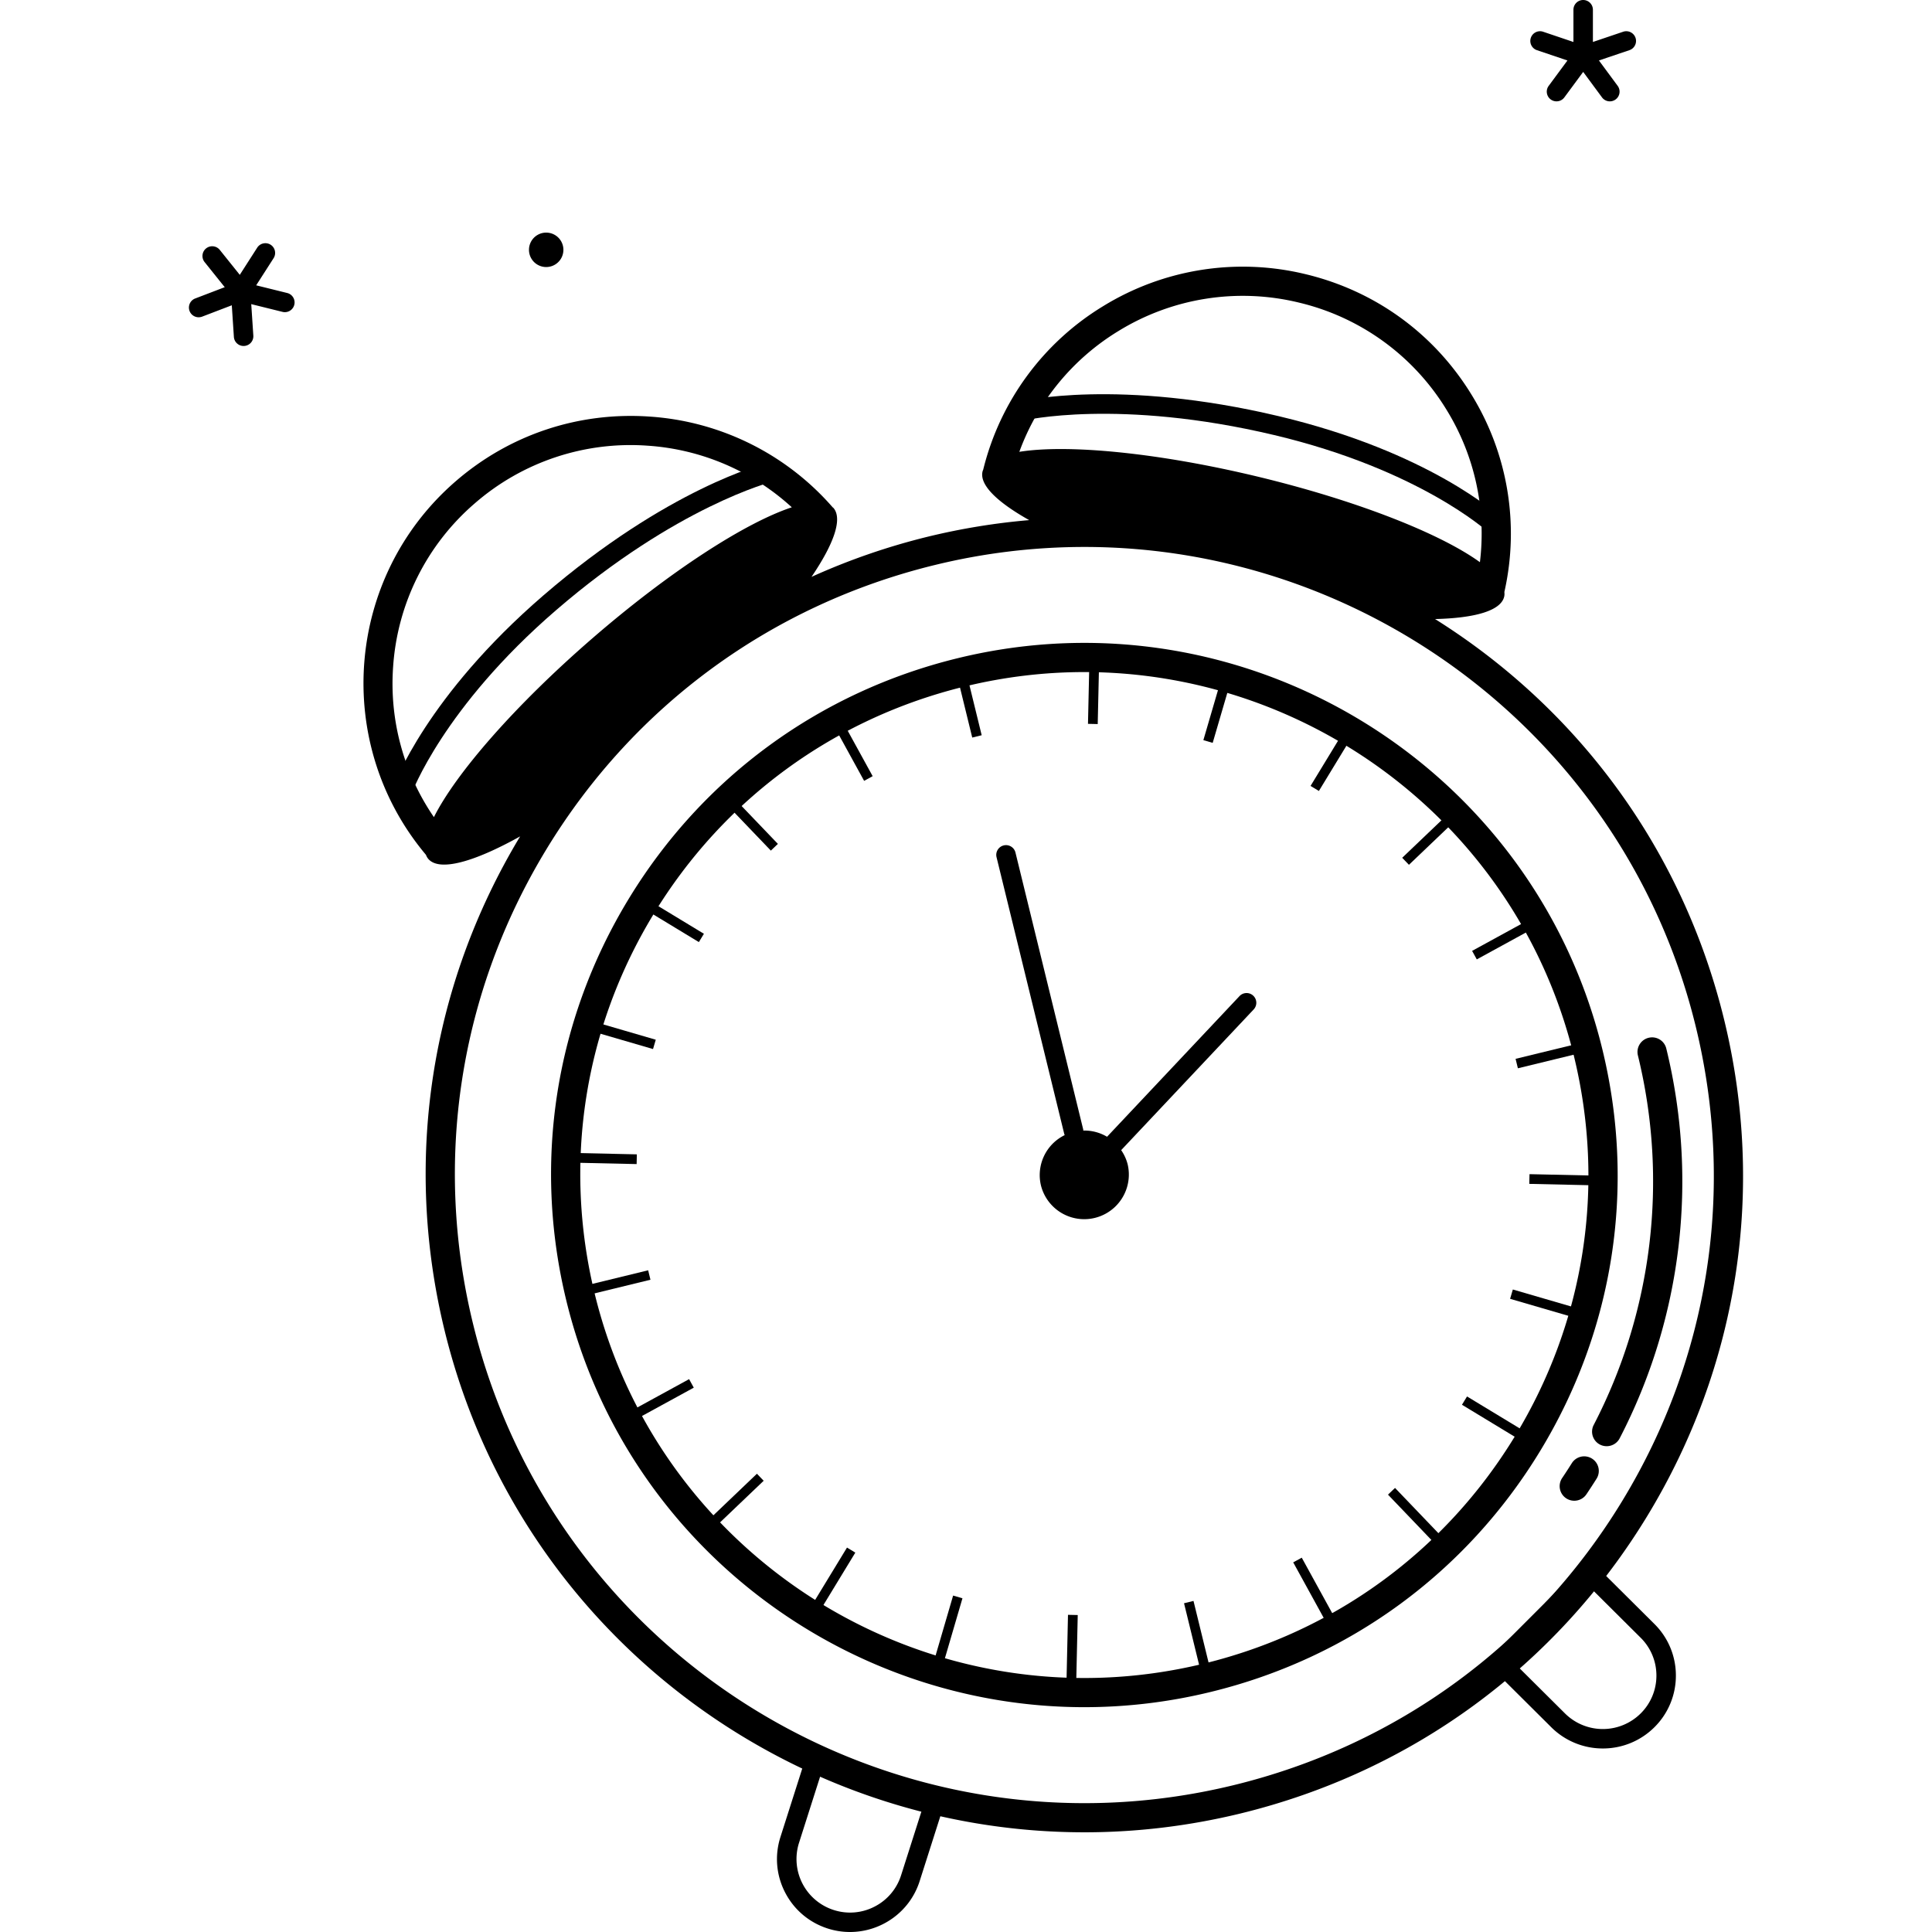 <svg viewBox="32.999 22.499 124.685 155.001" height="200" width="200" xmlns="http://www.w3.org/2000/svg" data-type="color" role="img" preserveAspectRatio="xMidYMid meet" style="">
    <g>
        <path fill="#000" d="M95.342 76.345l1.258 5.141-.758.186-1.258-5.141.758-.186z" data-color="1"></path>
        <path fill="#000" d="M113.593 150.939l1.258 5.141-.759.186-1.258-5.141.759-.186z" data-color="1"></path>
        <path fill="#000" d="M69.841 124.413l.185.757-5.151 1.256-.185-.758 5.151-1.255z" data-color="1"></path>
        <path fill="#000" d="M144.585 106.193l.185.758-5.151 1.255-.185-.758 5.151-1.255z" data-color="1"></path>
        <path fill="#000" d="M87.853 84.77l-2.548-4.641-.685.375 2.548 4.641.685-.375z" data-color="1"></path>
        <path fill="#000" d="M121.593 147.844l2.549 4.642.685-.375-2.548-4.641-.686.374z" data-color="1"></path>
        <path fill="#000" d="M68.476 135.689l.376.683 4.649-2.543-.375-.684-4.65 2.544z" data-color="1"></path>
        <path fill="#000" d="M140.971 96.926l-.376-.684-4.649 2.544.375.684 4.65-2.544z" data-color="1"></path>
        <path fill="#000" d="M76.585 86.378l-.564.539 3.664 3.825.565-.539-3.665-3.825z" data-color="1"></path>
        <path fill="#000" d="M129.197 142.412l3.664 3.825.565-.539-3.665-3.825-.564.539z" data-color="1"></path>
        <path fill="#000" d="M74.737 144.392l.54.563 3.832-3.657-.541-.564-3.831 3.658z" data-color="1"></path>
        <path fill="#000" d="M130.337 91.317l.541.564 3.832-3.658-.54-.564-3.833 3.658z" data-color="1"></path>
        <path fill="#000" d="M69.377 95.333l4.532 2.748.406-.666-4.532-2.748-.406.666z" data-color="1"></path>
        <path fill="#000" d="M140.07 137.281l-4.532-2.747-.406.666 4.532 2.748.406-.667z" data-color="1"></path>
        <path fill="#000" d="M86.462 147.063l-.668-.405-2.753 4.523.669.405 2.752-4.523z" data-color="1"></path>
        <path fill="#000" d="M122.984 85.552l.669.405 2.753-4.523-.669-.405-2.753 4.523z" data-color="1"></path>
        <path fill="#000" d="M70.452 105.914l-5.09-1.484-.219.749 5.089 1.483.22-.748z" data-color="1"></path>
        <path fill="#000" d="M138.994 126.701l5.09 1.484.22-.749-5.09-1.483-.22.748z" data-color="1"></path>
        <path fill="#000" d="M94.308 150.508l.749.219-1.486 5.08-.748-.219 1.485-5.08z" data-color="1"></path>
        <path fill="#000" d="M115.87 76.799l.749.219-1.486 5.08-.748-.219 1.485-5.08z" data-color="1"></path>
        <path fill="#000" d="M63.632 114.993l5.302.118-.017.78-5.302-.118.017-.78z" data-color="1"></path>
        <path fill="#000" d="M140.55 116.7l5.302.117-.017.78-5.302-.118.018-.78z" data-color="1"></path>
        <path fill="#000" d="M103.524 152.054l.782.017-.119 5.29-.781-.017.118-5.29z" data-color="1"></path>
        <path fill="#000" d="M105.246 75.28l.782.017-.119 5.292-.781-.017.118-5.292z" data-color="1"></path>
        <path d="M80.455 169.877c-.475 1.489-.34 3.073.378 4.46s1.937 2.413 3.427 2.887a5.853 5.853 0 0 0 1.774.276c2.484 0 4.795-1.59 5.588-4.076l2.25-7.059-11.167-3.548-2.25 7.06zm11.455-2.499l-1.777 5.573a4.26 4.26 0 0 1-2.121 2.509 4.265 4.265 0 0 1-3.277.277 4.292 4.292 0 0 1-2.791-5.388l1.776-5.573 8.19 2.602z" fill="#000" data-color="1"></path>
        <path d="M150.571 152.787l-5.259-5.229-8.272 8.286 5.257 5.229a5.85 5.85 0 0 0 4.136 1.703 5.85 5.85 0 0 0 4.151-1.717 5.81 5.81 0 0 0 1.71-4.139 5.808 5.808 0 0 0-1.723-4.133zm-1.093 7.17a4.308 4.308 0 0 1-6.077.011l-4.151-4.128 6.067-6.076 4.151 4.128a4.258 4.258 0 0 1 1.264 3.031 4.26 4.26 0 0 1-1.254 3.034z" fill="#000" data-color="1"></path>
        <path d="M117.283 102.416l-10.625 11.283a3.573 3.573 0 0 0-1.908-.497c-.004-.03.004-.058-.004-.087L99.311 90.9a.78.78 0 1 0-1.519.37l5.435 22.215c.007.03.025.053.035.081a3.568 3.568 0 0 0-1.904 4.053 3.58 3.58 0 0 0 6.956-1.695 3.538 3.538 0 0 0-.523-1.151l10.63-11.288a.78.78 0 0 0-1.138-1.069z" fill="#000" data-color="1"></path>
        <path d="M149.056 25.534a.783.783 0 0 0-.99-.489l-2.429.821V23.28a.78.78 0 1 0-1.562 0v2.587l-2.429-.821a.78.78 0 1 0-.5 1.478l2.448.827-1.505 2.037a.779.779 0 0 0 .628 1.242.78.78 0 0 0 .629-.317l1.511-2.045 1.51 2.045a.779.779 0 0 0 1.091.165.779.779 0 0 0 .166-1.091l-1.504-2.037 2.448-.827a.78.78 0 0 0 .488-.989z" fill="#000" data-color="2"></path>
        <path d="M37.147 46.665a.78.78 0 0 1-.657-1.2l1.985-3.094a.78.78 0 0 1 1.316.841l-1.985 3.094a.783.783 0 0 1-.659.359z" fill="#000" data-color="1"></path>
        <path d="M37.149 46.665a.78.78 0 0 1-.611-.293l-2.283-2.848a.78.78 0 1 1 1.221-.974l2.283 2.848a.78.78 0 0 1-.61 1.267z" fill="#000" data-color="1"></path>
        <path d="M40.695 47.543a.764.764 0 0 1-.189-.023l-3.546-.878a.78.78 0 1 1 .377-1.514l3.546.878a.78.78 0 0 1-.188 1.537z" fill="#000" data-color="1"></path>
        <path d="M37.384 50.256a.78.78 0 0 1-.779-.729l-.237-3.591a.78.78 0 0 1 .729-.829.783.783 0 0 1 .831.727l.237 3.591a.78.78 0 0 1-.729.829l-.052.002z" fill="#000" data-color="1"></path>
        <path d="M33.782 47.953a.779.779 0 0 1-.279-1.508l3.366-1.288a.779.779 0 1 1 .559 1.456l-3.366 1.288a.792.792 0 0 1-.28.052z" fill="#000" data-color="1"></path>
        <path fill="#000" d="M63.042 42.543a1.381 1.381 0 1 1-2.762-.002 1.381 1.381 0 0 1 2.762.002z" data-color="2"></path>
        <path d="M50.841 86.22l-1.473-.524c.106-.296 2.697-7.344 12.066-15.426 9.99-8.616 17.7-10.567 18.024-10.646l.372 1.515c-.076.019-7.696 1.964-17.373 10.311-9.061 7.815-11.592 14.701-11.616 14.77z" fill="#000" data-color="1"></path>
        <path d="M137.21 65.17c-.054-.049-5.522-5.006-17.13-7.764-12.483-2.964-20.103-1.177-20.178-1.158l-.371-1.515c.324-.079 8.066-1.894 20.911 1.157 12.046 2.862 17.601 7.925 17.832 8.139l-1.064 1.141z" fill="#000" data-color="1"></path>
        <path d="M104.838 159.463c-19.253.002-36.784-13.087-41.549-32.566-2.71-11.077-.936-22.544 4.995-32.289s15.309-16.602 26.408-19.307c22.905-5.586 46.1 8.477 51.694 31.342 2.71 11.077.936 22.544-4.995 32.289s-15.31 16.602-26.408 19.306a42.72 42.72 0 0 1-10.145 1.225zm-.003-83.045c-3.166 0-6.379.374-9.589 1.156-10.49 2.557-19.354 9.038-24.96 18.249-5.606 9.211-7.282 20.05-4.721 30.519 5.288 21.613 27.206 34.903 48.862 29.624 10.49-2.557 19.354-9.038 24.96-18.248 5.606-9.211 7.282-20.05 4.721-30.519-4.505-18.41-21.077-30.781-39.273-30.781z" fill="#000" data-color="2"></path>
        <path d="M145.557 139.516a1.172 1.172 0 0 0-1.614.375l-.251.395c-.171.265-.344.529-.52.79a1.168 1.168 0 0 0 .971 1.824c.376 0 .747-.181.973-.516a49.45 49.45 0 0 0 .817-1.255 1.17 1.17 0 0 0-.376-1.613z" fill="#000" data-color="2"></path>
        <path d="M150.108 105.759a1.17 1.17 0 0 0-.861 1.414 42.463 42.463 0 0 1-3.545 29.645 1.168 1.168 0 0 0 1.04 1.707c.424 0 .833-.231 1.042-.632a44.79 44.79 0 0 0 3.74-31.275 1.17 1.17 0 0 0-1.416-.859z" fill="#000" data-color="2"></path>
        <path d="M156.155 104.263c-3.28-13.407-11.503-24.767-23.18-32.099 3.205-.077 5.272-.667 5.542-1.789.03-.123.031-.251.017-.382a21.251 21.251 0 0 0-2.643-15.842c-2.996-4.885-7.718-8.313-13.297-9.653a21.377 21.377 0 0 0-16.241 2.559 21.298 21.298 0 0 0-9.63 13.119c-.02.049-.042.097-.054.149-.258 1.071 1.161 2.453 3.743 3.902a53.616 53.616 0 0 0-8.108 1.324 53.448 53.448 0 0 0-9.357 3.229c1.797-2.648 2.512-4.667 1.754-5.538-.014-.017-.039-.024-.054-.04a21.355 21.355 0 0 0-14.667-7.28c-5.726-.401-11.262 1.445-15.594 5.201-8.848 7.67-9.873 21.03-2.372 29.957.048.123.109.236.192.332.894 1.027 3.661.252 7.365-1.812-7.229 11.993-9.381 26.073-6.052 39.678 5.887 24.059 27.54 40.225 51.32 40.223 4.135 0 8.34-.49 12.531-1.511 13.708-3.341 25.292-11.81 32.618-23.847 7.324-12.035 9.514-26.199 6.167-39.88zM99.62 58.748a18.952 18.952 0 0 1 7.958-9.695 19.034 19.034 0 0 1 14.469-2.279 19.012 19.012 0 0 1 11.846 8.599 18.926 18.926 0 0 1 2.679 12.23c-3.176-2.3-9.877-4.954-17.863-6.873-8.021-1.926-15.224-2.602-19.089-1.982zM52.653 88.056a18.922 18.922 0 0 1-3.271-12.085 18.966 18.966 0 0 1 6.541-13.081 19.029 19.029 0 0 1 13.893-4.633 19.006 19.006 0 0 1 11.551 4.942c-3.714 1.223-9.799 5.135-16.035 10.541-6.202 5.375-10.922 10.814-12.679 14.316zm95.33 54.874c-7.001 11.503-18.07 19.596-31.169 22.789-27.042 6.592-54.414-10.005-61.018-36.995-3.199-13.074-1.105-26.609 5.896-38.112s18.07-19.596 31.169-22.788a50.513 50.513 0 0 1 11.975-1.444c22.723 0 43.418 15.449 49.043 38.439 3.198 13.073 1.104 26.608-5.896 38.111z" fill="#000" data-color="2"></path>
    </g>
</svg>
